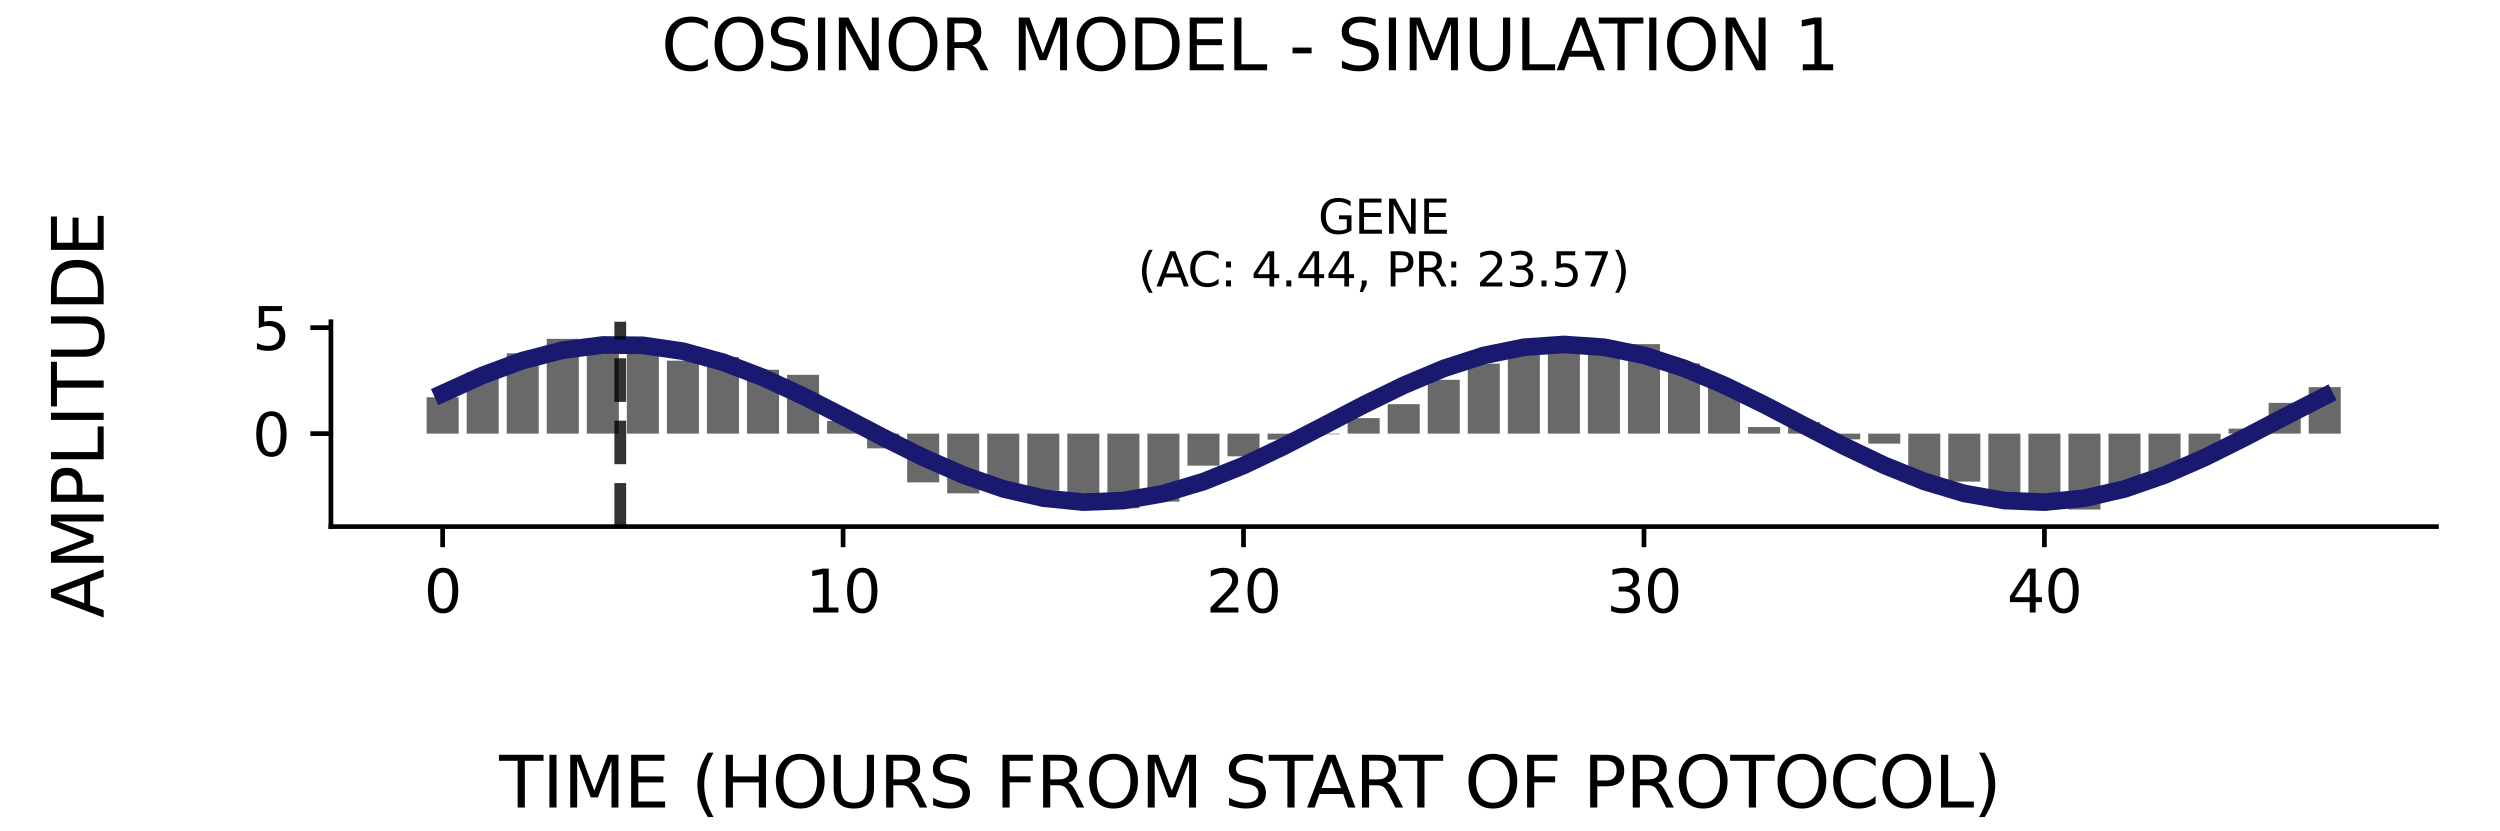 <?xml version="1.0" encoding="utf-8" standalone="no"?>
<!DOCTYPE svg PUBLIC "-//W3C//DTD SVG 1.1//EN"
  "http://www.w3.org/Graphics/SVG/1.1/DTD/svg11.dtd">
<svg xmlns:xlink="http://www.w3.org/1999/xlink" width="424.8pt" height="141.12pt" viewBox="0 0 424.8 141.12" xmlns="http://www.w3.org/2000/svg" version="1.1">
 <defs>
  <style type="text/css">*{stroke-linejoin: round; stroke-linecap: butt}</style>
 </defs>
 <g id="figure_1">
  <g id="patch_1">
   <path d="M 0 141.12 
L 424.8 141.12 
L 424.8 0 
L 0 0 
z
" style="fill: #ffffff"/>
  </g>
  <g id="axes_1">
   <g id="patch_2">
    <path d="M 56.23 89.48 
L 414 89.48 
L 414 54.672 
L 56.23 54.672 
z
" style="fill: #ffffff"/>
   </g>
   <g id="patch_3">
    <path d="M 72.492 73.683 
L 77.936 73.683 
L 77.936 67.506 
L 72.492 67.506 
z
" clip-path="url(#p2f7b2f749b)" style="fill: #696969"/>
   </g>
   <g id="patch_4">
    <path d="M 79.297 73.683 
L 84.74 73.683 
L 84.74 63.251 
L 79.297 63.251 
z
" clip-path="url(#p2f7b2f749b)" style="fill: #696969"/>
   </g>
   <g id="patch_5">
    <path d="M 86.101 73.683 
L 91.544 73.683 
L 91.544 60.035 
L 86.101 60.035 
z
" clip-path="url(#p2f7b2f749b)" style="fill: #696969"/>
   </g>
   <g id="patch_6">
    <path d="M 92.905 73.683 
L 98.349 73.683 
L 98.349 57.573 
L 92.905 57.573 
z
" clip-path="url(#p2f7b2f749b)" style="fill: #696969"/>
   </g>
   <g id="patch_7">
    <path d="M 99.709 73.683 
L 105.153 73.683 
L 105.153 58.119 
L 99.709 58.119 
z
" clip-path="url(#p2f7b2f749b)" style="fill: #696969"/>
   </g>
   <g id="patch_8">
    <path d="M 106.514 73.683 
L 111.957 73.683 
L 111.957 58.637 
L 106.514 58.637 
z
" clip-path="url(#p2f7b2f749b)" style="fill: #696969"/>
   </g>
   <g id="patch_9">
    <path d="M 113.318 73.683 
L 118.762 73.683 
L 118.762 61.285 
L 113.318 61.285 
z
" clip-path="url(#p2f7b2f749b)" style="fill: #696969"/>
   </g>
   <g id="patch_10">
    <path d="M 120.122 73.683 
L 125.566 73.683 
L 125.566 60.661 
L 120.122 60.661 
z
" clip-path="url(#p2f7b2f749b)" style="fill: #696969"/>
   </g>
   <g id="patch_11">
    <path d="M 126.927 73.683 
L 132.37 73.683 
L 132.37 62.825 
L 126.927 62.825 
z
" clip-path="url(#p2f7b2f749b)" style="fill: #696969"/>
   </g>
   <g id="patch_12">
    <path d="M 133.731 73.683 
L 139.174 73.683 
L 139.174 63.692 
L 133.731 63.692 
z
" clip-path="url(#p2f7b2f749b)" style="fill: #696969"/>
   </g>
   <g id="patch_13">
    <path d="M 140.535 73.683 
L 145.979 73.683 
L 145.979 71.537 
L 140.535 71.537 
z
" clip-path="url(#p2f7b2f749b)" style="fill: #696969"/>
   </g>
   <g id="patch_14">
    <path d="M 147.34 73.683 
L 152.783 73.683 
L 152.783 76.184 
L 147.34 76.184 
z
" clip-path="url(#p2f7b2f749b)" style="fill: #696969"/>
   </g>
   <g id="patch_15">
    <path d="M 154.144 73.683 
L 159.587 73.683 
L 159.587 81.966 
L 154.144 81.966 
z
" clip-path="url(#p2f7b2f749b)" style="fill: #696969"/>
   </g>
   <g id="patch_16">
    <path d="M 160.948 73.683 
L 166.392 73.683 
L 166.392 83.834 
L 160.948 83.834 
z
" clip-path="url(#p2f7b2f749b)" style="fill: #696969"/>
   </g>
   <g id="patch_17">
    <path d="M 167.752 73.683 
L 173.196 73.683 
L 173.196 82.511 
L 167.752 82.511 
z
" clip-path="url(#p2f7b2f749b)" style="fill: #696969"/>
   </g>
   <g id="patch_18">
    <path d="M 174.557 73.683 
L 180 73.683 
L 180 83.356 
L 174.557 83.356 
z
" clip-path="url(#p2f7b2f749b)" style="fill: #696969"/>
   </g>
   <g id="patch_19">
    <path d="M 181.361 73.683 
L 186.804 73.683 
L 186.804 84.824 
L 181.361 84.824 
z
" clip-path="url(#p2f7b2f749b)" style="fill: #696969"/>
   </g>
   <g id="patch_20">
    <path d="M 188.165 73.683 
L 193.609 73.683 
L 193.609 86.365 
L 188.165 86.365 
z
" clip-path="url(#p2f7b2f749b)" style="fill: #696969"/>
   </g>
   <g id="patch_21">
    <path d="M 194.97 73.683 
L 200.413 73.683 
L 200.413 85.237 
L 194.97 85.237 
z
" clip-path="url(#p2f7b2f749b)" style="fill: #696969"/>
   </g>
   <g id="patch_22">
    <path d="M 201.774 73.683 
L 207.217 73.683 
L 207.217 79.127 
L 201.774 79.127 
z
" clip-path="url(#p2f7b2f749b)" style="fill: #696969"/>
   </g>
   <g id="patch_23">
    <path d="M 208.578 73.683 
L 214.022 73.683 
L 214.022 77.539 
L 208.578 77.539 
z
" clip-path="url(#p2f7b2f749b)" style="fill: #696969"/>
   </g>
   <g id="patch_24">
    <path d="M 215.383 73.683 
L 220.826 73.683 
L 220.826 74.701 
L 215.383 74.701 
z
" clip-path="url(#p2f7b2f749b)" style="fill: #696969"/>
   </g>
   <g id="patch_25">
    <path d="M 222.187 73.683 
L 227.63 73.683 
L 227.63 73.791 
L 222.187 73.791 
z
" clip-path="url(#p2f7b2f749b)" style="fill: #696969"/>
   </g>
   <g id="patch_26">
    <path d="M 228.991 73.683 
L 234.435 73.683 
L 234.435 71.048 
L 228.991 71.048 
z
" clip-path="url(#p2f7b2f749b)" style="fill: #696969"/>
   </g>
   <g id="patch_27">
    <path d="M 235.795 73.683 
L 241.239 73.683 
L 241.239 68.675 
L 235.795 68.675 
z
" clip-path="url(#p2f7b2f749b)" style="fill: #696969"/>
   </g>
   <g id="patch_28">
    <path d="M 242.6 73.683 
L 248.043 73.683 
L 248.043 64.538 
L 242.6 64.538 
z
" clip-path="url(#p2f7b2f749b)" style="fill: #696969"/>
   </g>
   <g id="patch_29">
    <path d="M 249.404 73.683 
L 254.847 73.683 
L 254.847 61.783 
L 249.404 61.783 
z
" clip-path="url(#p2f7b2f749b)" style="fill: #696969"/>
   </g>
   <g id="patch_30">
    <path d="M 256.208 73.683 
L 261.652 73.683 
L 261.652 59.318 
L 256.208 59.318 
z
" clip-path="url(#p2f7b2f749b)" style="fill: #696969"/>
   </g>
   <g id="patch_31">
    <path d="M 263.013 73.683 
L 268.456 73.683 
L 268.456 59.48 
L 263.013 59.48 
z
" clip-path="url(#p2f7b2f749b)" style="fill: #696969"/>
   </g>
   <g id="patch_32">
    <path d="M 269.817 73.683 
L 275.26 73.683 
L 275.26 59.72 
L 269.817 59.72 
z
" clip-path="url(#p2f7b2f749b)" style="fill: #696969"/>
   </g>
   <g id="patch_33">
    <path d="M 276.621 73.683 
L 282.065 73.683 
L 282.065 58.475 
L 276.621 58.475 
z
" clip-path="url(#p2f7b2f749b)" style="fill: #696969"/>
   </g>
   <g id="patch_34">
    <path d="M 283.426 73.683 
L 288.869 73.683 
L 288.869 61.746 
L 283.426 61.746 
z
" clip-path="url(#p2f7b2f749b)" style="fill: #696969"/>
   </g>
   <g id="patch_35">
    <path d="M 290.23 73.683 
L 295.673 73.683 
L 295.673 65.022 
L 290.23 65.022 
z
" clip-path="url(#p2f7b2f749b)" style="fill: #696969"/>
   </g>
   <g id="patch_36">
    <path d="M 297.034 73.683 
L 302.478 73.683 
L 302.478 72.561 
L 297.034 72.561 
z
" clip-path="url(#p2f7b2f749b)" style="fill: #696969"/>
   </g>
   <g id="patch_37">
    <path d="M 303.838 73.683 
L 309.282 73.683 
L 309.282 71.733 
L 303.838 71.733 
z
" clip-path="url(#p2f7b2f749b)" style="fill: #696969"/>
   </g>
   <g id="patch_38">
    <path d="M 310.643 73.683 
L 316.086 73.683 
L 316.086 74.661 
L 310.643 74.661 
z
" clip-path="url(#p2f7b2f749b)" style="fill: #696969"/>
   </g>
   <g id="patch_39">
    <path d="M 317.447 73.683 
L 322.89 73.683 
L 322.89 75.382 
L 317.447 75.382 
z
" clip-path="url(#p2f7b2f749b)" style="fill: #696969"/>
   </g>
   <g id="patch_40">
    <path d="M 324.251 73.683 
L 329.695 73.683 
L 329.695 82.337 
L 324.251 82.337 
z
" clip-path="url(#p2f7b2f749b)" style="fill: #696969"/>
   </g>
   <g id="patch_41">
    <path d="M 331.056 73.683 
L 336.499 73.683 
L 336.499 81.835 
L 331.056 81.835 
z
" clip-path="url(#p2f7b2f749b)" style="fill: #696969"/>
   </g>
   <g id="patch_42">
    <path d="M 337.86 73.683 
L 343.303 73.683 
L 343.303 85.599 
L 337.86 85.599 
z
" clip-path="url(#p2f7b2f749b)" style="fill: #696969"/>
   </g>
   <g id="patch_43">
    <path d="M 344.664 73.683 
L 350.108 73.683 
L 350.108 85.499 
L 344.664 85.499 
z
" clip-path="url(#p2f7b2f749b)" style="fill: #696969"/>
   </g>
   <g id="patch_44">
    <path d="M 351.468 73.683 
L 356.912 73.683 
L 356.912 86.579 
L 351.468 86.579 
z
" clip-path="url(#p2f7b2f749b)" style="fill: #696969"/>
   </g>
   <g id="patch_45">
    <path d="M 358.273 73.683 
L 363.716 73.683 
L 363.716 83.203 
L 358.273 83.203 
z
" clip-path="url(#p2f7b2f749b)" style="fill: #696969"/>
   </g>
   <g id="patch_46">
    <path d="M 365.077 73.683 
L 370.521 73.683 
L 370.521 80.65 
L 365.077 80.65 
z
" clip-path="url(#p2f7b2f749b)" style="fill: #696969"/>
   </g>
   <g id="patch_47">
    <path d="M 371.881 73.683 
L 377.325 73.683 
L 377.325 77.29 
L 371.881 77.29 
z
" clip-path="url(#p2f7b2f749b)" style="fill: #696969"/>
   </g>
   <g id="patch_48">
    <path d="M 378.686 73.683 
L 384.129 73.683 
L 384.129 72.831 
L 378.686 72.831 
z
" clip-path="url(#p2f7b2f749b)" style="fill: #696969"/>
   </g>
   <g id="patch_49">
    <path d="M 385.49 73.683 
L 390.933 73.683 
L 390.933 68.46 
L 385.49 68.46 
z
" clip-path="url(#p2f7b2f749b)" style="fill: #696969"/>
   </g>
   <g id="patch_50">
    <path d="M 392.294 73.683 
L 397.738 73.683 
L 397.738 65.779 
L 392.294 65.779 
z
" clip-path="url(#p2f7b2f749b)" style="fill: #696969"/>
   </g>
   <g id="matplotlib.axis_1">
    <g id="xtick_1">
     <g id="line2d_1">
      <defs>
       <path id="mb88209050a" d="M 0 0 
L 0 3.5 
" style="stroke: #000000; stroke-width: 0.8"/>
      </defs>
      <g>
       <use xlink:href="#mb88209050a" x="75.214" y="89.48" style="stroke: #000000; stroke-width: 0.8"/>
      </g>
     </g>
     <g id="text_1">
      <!-- 0 -->
      <g transform="translate(72.033 104.078) scale(0.1 -0.1)">
       <defs>
        <path id="DejaVuSans-30" d="M 2034 4250 
Q 1547 4250 1301 3770 
Q 1056 3291 1056 2328 
Q 1056 1369 1301 889 
Q 1547 409 2034 409 
Q 2525 409 2770 889 
Q 3016 1369 3016 2328 
Q 3016 3291 2770 3770 
Q 2525 4250 2034 4250 
z
M 2034 4750 
Q 2819 4750 3233 4129 
Q 3647 3509 3647 2328 
Q 3647 1150 3233 529 
Q 2819 -91 2034 -91 
Q 1250 -91 836 529 
Q 422 1150 422 2328 
Q 422 3509 836 4129 
Q 1250 4750 2034 4750 
z
" transform="scale(0.016)"/>
       </defs>
       <use xlink:href="#DejaVuSans-30"/>
      </g>
     </g>
    </g>
    <g id="xtick_2">
     <g id="line2d_2">
      <g>
       <use xlink:href="#mb88209050a" x="143.257" y="89.48" style="stroke: #000000; stroke-width: 0.8"/>
      </g>
     </g>
     <g id="text_2">
      <!-- 10 -->
      <g transform="translate(136.894 104.078) scale(0.1 -0.1)">
       <defs>
        <path id="DejaVuSans-31" d="M 794 531 
L 1825 531 
L 1825 4091 
L 703 3866 
L 703 4441 
L 1819 4666 
L 2450 4666 
L 2450 531 
L 3481 531 
L 3481 0 
L 794 0 
L 794 531 
z
" transform="scale(0.016)"/>
       </defs>
       <use xlink:href="#DejaVuSans-31"/>
       <use xlink:href="#DejaVuSans-30" x="63.623"/>
      </g>
     </g>
    </g>
    <g id="xtick_3">
     <g id="line2d_3">
      <g>
       <use xlink:href="#mb88209050a" x="211.3" y="89.48" style="stroke: #000000; stroke-width: 0.8"/>
      </g>
     </g>
     <g id="text_3">
      <!-- 20 -->
      <g transform="translate(204.937 104.078) scale(0.1 -0.1)">
       <defs>
        <path id="DejaVuSans-32" d="M 1228 531 
L 3431 531 
L 3431 0 
L 469 0 
L 469 531 
Q 828 903 1448 1529 
Q 2069 2156 2228 2338 
Q 2531 2678 2651 2914 
Q 2772 3150 2772 3378 
Q 2772 3750 2511 3984 
Q 2250 4219 1831 4219 
Q 1534 4219 1204 4116 
Q 875 4013 500 3803 
L 500 4441 
Q 881 4594 1212 4672 
Q 1544 4750 1819 4750 
Q 2544 4750 2975 4387 
Q 3406 4025 3406 3419 
Q 3406 3131 3298 2873 
Q 3191 2616 2906 2266 
Q 2828 2175 2409 1742 
Q 1991 1309 1228 531 
z
" transform="scale(0.016)"/>
       </defs>
       <use xlink:href="#DejaVuSans-32"/>
       <use xlink:href="#DejaVuSans-30" x="63.623"/>
      </g>
     </g>
    </g>
    <g id="xtick_4">
     <g id="line2d_4">
      <g>
       <use xlink:href="#mb88209050a" x="279.343" y="89.48" style="stroke: #000000; stroke-width: 0.8"/>
      </g>
     </g>
     <g id="text_4">
      <!-- 30 -->
      <g transform="translate(272.98 104.078) scale(0.1 -0.1)">
       <defs>
        <path id="DejaVuSans-33" d="M 2597 2516 
Q 3050 2419 3304 2112 
Q 3559 1806 3559 1356 
Q 3559 666 3084 287 
Q 2609 -91 1734 -91 
Q 1441 -91 1130 -33 
Q 819 25 488 141 
L 488 750 
Q 750 597 1062 519 
Q 1375 441 1716 441 
Q 2309 441 2620 675 
Q 2931 909 2931 1356 
Q 2931 1769 2642 2001 
Q 2353 2234 1838 2234 
L 1294 2234 
L 1294 2753 
L 1863 2753 
Q 2328 2753 2575 2939 
Q 2822 3125 2822 3475 
Q 2822 3834 2567 4026 
Q 2313 4219 1838 4219 
Q 1578 4219 1281 4162 
Q 984 4106 628 3988 
L 628 4550 
Q 988 4650 1302 4700 
Q 1616 4750 1894 4750 
Q 2613 4750 3031 4423 
Q 3450 4097 3450 3541 
Q 3450 3153 3228 2886 
Q 3006 2619 2597 2516 
z
" transform="scale(0.016)"/>
       </defs>
       <use xlink:href="#DejaVuSans-33"/>
       <use xlink:href="#DejaVuSans-30" x="63.623"/>
      </g>
     </g>
    </g>
    <g id="xtick_5">
     <g id="line2d_5">
      <g>
       <use xlink:href="#mb88209050a" x="347.386" y="89.48" style="stroke: #000000; stroke-width: 0.8"/>
      </g>
     </g>
     <g id="text_5">
      <!-- 40 -->
      <g transform="translate(341.023 104.078) scale(0.1 -0.1)">
       <defs>
        <path id="DejaVuSans-34" d="M 2419 4116 
L 825 1625 
L 2419 1625 
L 2419 4116 
z
M 2253 4666 
L 3047 4666 
L 3047 1625 
L 3713 1625 
L 3713 1100 
L 3047 1100 
L 3047 0 
L 2419 0 
L 2419 1100 
L 313 1100 
L 313 1709 
L 2253 4666 
z
" transform="scale(0.016)"/>
       </defs>
       <use xlink:href="#DejaVuSans-34"/>
       <use xlink:href="#DejaVuSans-30" x="63.623"/>
      </g>
     </g>
    </g>
   </g>
   <g id="matplotlib.axis_2">
    <g id="ytick_1">
     <g id="line2d_6">
      <defs>
       <path id="mcbb7e6084d" d="M 0 0 
L -3.5 0 
" style="stroke: #000000; stroke-width: 0.8"/>
      </defs>
      <g>
       <use xlink:href="#mcbb7e6084d" x="56.23" y="73.683" style="stroke: #000000; stroke-width: 0.8"/>
      </g>
     </g>
     <g id="text_6">
      <!-- 0 -->
      <g transform="translate(42.867 77.482) scale(0.1 -0.1)">
       <use xlink:href="#DejaVuSans-30"/>
      </g>
     </g>
    </g>
    <g id="ytick_2">
     <g id="line2d_7">
      <g>
       <use xlink:href="#mcbb7e6084d" x="56.23" y="55.674" style="stroke: #000000; stroke-width: 0.8"/>
      </g>
     </g>
     <g id="text_7">
      <!-- 5 -->
      <g transform="translate(42.867 59.474) scale(0.1 -0.1)">
       <defs>
        <path id="DejaVuSans-35" d="M 691 4666 
L 3169 4666 
L 3169 4134 
L 1269 4134 
L 1269 2991 
Q 1406 3038 1543 3061 
Q 1681 3084 1819 3084 
Q 2600 3084 3056 2656 
Q 3513 2228 3513 1497 
Q 3513 744 3044 326 
Q 2575 -91 1722 -91 
Q 1428 -91 1123 -41 
Q 819 9 494 109 
L 494 744 
Q 775 591 1075 516 
Q 1375 441 1709 441 
Q 2250 441 2565 725 
Q 2881 1009 2881 1497 
Q 2881 1984 2565 2268 
Q 2250 2553 1709 2553 
Q 1456 2553 1204 2497 
Q 953 2441 691 2322 
L 691 4666 
z
" transform="scale(0.016)"/>
       </defs>
       <use xlink:href="#DejaVuSans-35"/>
      </g>
     </g>
    </g>
   </g>
   <g id="line2d_8">
    <path d="M 75.214 66.859 
L 82.018 63.769 
L 88.823 61.256 
L 95.627 59.497 
L 102.431 58.618 
L 109.235 58.679 
L 116.04 59.677 
L 122.844 61.541 
L 129.648 64.139 
L 136.453 67.288 
L 143.257 70.766 
L 150.061 74.326 
L 156.866 77.718 
L 163.67 80.701 
L 170.474 83.065 
L 177.278 84.643 
L 184.083 85.324 
L 190.887 85.058 
L 197.691 83.866 
L 204.496 81.831 
L 211.3 79.098 
L 218.104 75.858 
L 224.909 72.341 
L 231.713 68.796 
L 238.517 65.473 
L 245.321 62.606 
L 252.126 60.399 
L 258.93 59.006 
L 265.734 58.527 
L 272.539 58.996 
L 279.343 60.378 
L 286.147 62.578 
L 292.952 65.438 
L 299.756 68.757 
L 306.56 72.301 
L 313.364 75.82 
L 320.169 79.064 
L 326.973 81.804 
L 333.777 83.848 
L 340.582 85.05 
L 347.386 85.326 
L 354.19 84.656 
L 360.995 83.087 
L 367.799 80.731 
L 374.603 77.754 
L 381.407 74.365 
L 388.212 70.806 
L 395.016 67.326 
" clip-path="url(#p2f7b2f749b)" style="fill: none; stroke: #191970; stroke-width: 3; stroke-linecap: square"/>
   </g>
   <g id="line2d_9">
    <path d="M 105.395 89.48 
L 105.395 54.672 
" clip-path="url(#p2f7b2f749b)" style="fill: none; stroke-dasharray: 7.4,3.2; stroke-dashoffset: 0; stroke: #000000; stroke-opacity: 0.8; stroke-width: 2"/>
   </g>
   <g id="patch_51">
    <path d="M 56.23 89.48 
L 56.23 54.672 
" style="fill: none; stroke: #000000; stroke-width: 0.8; stroke-linejoin: miter; stroke-linecap: square"/>
   </g>
   <g id="patch_52">
    <path d="M 56.23 89.48 
L 414 89.48 
" style="fill: none; stroke: #000000; stroke-width: 0.8; stroke-linejoin: miter; stroke-linecap: square"/>
   </g>
   <g id="text_8">
    <!-- GENE -->
    <g transform="translate(223.968 39.714) scale(0.08 -0.08)">
     <defs>
      <path id="DejaVuSans-47" d="M 3809 666 
L 3809 1919 
L 2778 1919 
L 2778 2438 
L 4434 2438 
L 4434 434 
Q 4069 175 3628 42 
Q 3188 -91 2688 -91 
Q 1594 -91 976 548 
Q 359 1188 359 2328 
Q 359 3472 976 4111 
Q 1594 4750 2688 4750 
Q 3144 4750 3555 4637 
Q 3966 4525 4313 4306 
L 4313 3634 
Q 3963 3931 3569 4081 
Q 3175 4231 2741 4231 
Q 1884 4231 1454 3753 
Q 1025 3275 1025 2328 
Q 1025 1384 1454 906 
Q 1884 428 2741 428 
Q 3075 428 3337 486 
Q 3600 544 3809 666 
z
" transform="scale(0.016)"/>
      <path id="DejaVuSans-45" d="M 628 4666 
L 3578 4666 
L 3578 4134 
L 1259 4134 
L 1259 2753 
L 3481 2753 
L 3481 2222 
L 1259 2222 
L 1259 531 
L 3634 531 
L 3634 0 
L 628 0 
L 628 4666 
z
" transform="scale(0.016)"/>
      <path id="DejaVuSans-4e" d="M 628 4666 
L 1478 4666 
L 3547 763 
L 3547 4666 
L 4159 4666 
L 4159 0 
L 3309 0 
L 1241 3903 
L 1241 0 
L 628 0 
L 628 4666 
z
" transform="scale(0.016)"/>
     </defs>
     <use xlink:href="#DejaVuSans-47"/>
     <use xlink:href="#DejaVuSans-45" x="77.49"/>
     <use xlink:href="#DejaVuSans-4e" x="140.674"/>
     <use xlink:href="#DejaVuSans-45" x="215.479"/>
    </g>
    <!-- (AC: 4.44, PR: 23.57) -->
    <g transform="translate(193.331 48.672) scale(0.08 -0.08)">
     <defs>
      <path id="DejaVuSans-28" d="M 1984 4856 
Q 1566 4138 1362 3434 
Q 1159 2731 1159 2009 
Q 1159 1288 1364 580 
Q 1569 -128 1984 -844 
L 1484 -844 
Q 1016 -109 783 600 
Q 550 1309 550 2009 
Q 550 2706 781 3412 
Q 1013 4119 1484 4856 
L 1984 4856 
z
" transform="scale(0.016)"/>
      <path id="DejaVuSans-41" d="M 2188 4044 
L 1331 1722 
L 3047 1722 
L 2188 4044 
z
M 1831 4666 
L 2547 4666 
L 4325 0 
L 3669 0 
L 3244 1197 
L 1141 1197 
L 716 0 
L 50 0 
L 1831 4666 
z
" transform="scale(0.016)"/>
      <path id="DejaVuSans-43" d="M 4122 4306 
L 4122 3641 
Q 3803 3938 3442 4084 
Q 3081 4231 2675 4231 
Q 1875 4231 1450 3742 
Q 1025 3253 1025 2328 
Q 1025 1406 1450 917 
Q 1875 428 2675 428 
Q 3081 428 3442 575 
Q 3803 722 4122 1019 
L 4122 359 
Q 3791 134 3420 21 
Q 3050 -91 2638 -91 
Q 1578 -91 968 557 
Q 359 1206 359 2328 
Q 359 3453 968 4101 
Q 1578 4750 2638 4750 
Q 3056 4750 3426 4639 
Q 3797 4528 4122 4306 
z
" transform="scale(0.016)"/>
      <path id="DejaVuSans-3a" d="M 750 794 
L 1409 794 
L 1409 0 
L 750 0 
L 750 794 
z
M 750 3309 
L 1409 3309 
L 1409 2516 
L 750 2516 
L 750 3309 
z
" transform="scale(0.016)"/>
      <path id="DejaVuSans-20" transform="scale(0.016)"/>
      <path id="DejaVuSans-2e" d="M 684 794 
L 1344 794 
L 1344 0 
L 684 0 
L 684 794 
z
" transform="scale(0.016)"/>
      <path id="DejaVuSans-2c" d="M 750 794 
L 1409 794 
L 1409 256 
L 897 -744 
L 494 -744 
L 750 256 
L 750 794 
z
" transform="scale(0.016)"/>
      <path id="DejaVuSans-50" d="M 1259 4147 
L 1259 2394 
L 2053 2394 
Q 2494 2394 2734 2622 
Q 2975 2850 2975 3272 
Q 2975 3691 2734 3919 
Q 2494 4147 2053 4147 
L 1259 4147 
z
M 628 4666 
L 2053 4666 
Q 2838 4666 3239 4311 
Q 3641 3956 3641 3272 
Q 3641 2581 3239 2228 
Q 2838 1875 2053 1875 
L 1259 1875 
L 1259 0 
L 628 0 
L 628 4666 
z
" transform="scale(0.016)"/>
      <path id="DejaVuSans-52" d="M 2841 2188 
Q 3044 2119 3236 1894 
Q 3428 1669 3622 1275 
L 4263 0 
L 3584 0 
L 2988 1197 
Q 2756 1666 2539 1819 
Q 2322 1972 1947 1972 
L 1259 1972 
L 1259 0 
L 628 0 
L 628 4666 
L 2053 4666 
Q 2853 4666 3247 4331 
Q 3641 3997 3641 3322 
Q 3641 2881 3436 2590 
Q 3231 2300 2841 2188 
z
M 1259 4147 
L 1259 2491 
L 2053 2491 
Q 2509 2491 2742 2702 
Q 2975 2913 2975 3322 
Q 2975 3731 2742 3939 
Q 2509 4147 2053 4147 
L 1259 4147 
z
" transform="scale(0.016)"/>
      <path id="DejaVuSans-37" d="M 525 4666 
L 3525 4666 
L 3525 4397 
L 1831 0 
L 1172 0 
L 2766 4134 
L 525 4134 
L 525 4666 
z
" transform="scale(0.016)"/>
      <path id="DejaVuSans-29" d="M 513 4856 
L 1013 4856 
Q 1481 4119 1714 3412 
Q 1947 2706 1947 2009 
Q 1947 1309 1714 600 
Q 1481 -109 1013 -844 
L 513 -844 
Q 928 -128 1133 580 
Q 1338 1288 1338 2009 
Q 1338 2731 1133 3434 
Q 928 4138 513 4856 
z
" transform="scale(0.016)"/>
     </defs>
     <use xlink:href="#DejaVuSans-28"/>
     <use xlink:href="#DejaVuSans-41" x="39.014"/>
     <use xlink:href="#DejaVuSans-43" x="105.672"/>
     <use xlink:href="#DejaVuSans-3a" x="175.496"/>
     <use xlink:href="#DejaVuSans-20" x="209.188"/>
     <use xlink:href="#DejaVuSans-34" x="240.975"/>
     <use xlink:href="#DejaVuSans-2e" x="304.598"/>
     <use xlink:href="#DejaVuSans-34" x="336.385"/>
     <use xlink:href="#DejaVuSans-34" x="400.008"/>
     <use xlink:href="#DejaVuSans-2c" x="463.631"/>
     <use xlink:href="#DejaVuSans-20" x="495.418"/>
     <use xlink:href="#DejaVuSans-50" x="527.205"/>
     <use xlink:href="#DejaVuSans-52" x="587.508"/>
     <use xlink:href="#DejaVuSans-3a" x="653.865"/>
     <use xlink:href="#DejaVuSans-20" x="687.557"/>
     <use xlink:href="#DejaVuSans-32" x="719.344"/>
     <use xlink:href="#DejaVuSans-33" x="782.967"/>
     <use xlink:href="#DejaVuSans-2e" x="846.59"/>
     <use xlink:href="#DejaVuSans-35" x="878.377"/>
     <use xlink:href="#DejaVuSans-37" x="942"/>
     <use xlink:href="#DejaVuSans-29" x="1005.623"/>
    </g>
   </g>
  </g>
  <g id="text_9">
   <!-- COSINOR MODEL - SIMULATION 1 -->
   <g transform="translate(112.352 11.941) scale(0.12 -0.12)">
    <defs>
     <path id="DejaVuSans-4f" d="M 2522 4238 
Q 1834 4238 1429 3725 
Q 1025 3213 1025 2328 
Q 1025 1447 1429 934 
Q 1834 422 2522 422 
Q 3209 422 3611 934 
Q 4013 1447 4013 2328 
Q 4013 3213 3611 3725 
Q 3209 4238 2522 4238 
z
M 2522 4750 
Q 3503 4750 4090 4092 
Q 4678 3434 4678 2328 
Q 4678 1225 4090 567 
Q 3503 -91 2522 -91 
Q 1538 -91 948 565 
Q 359 1222 359 2328 
Q 359 3434 948 4092 
Q 1538 4750 2522 4750 
z
" transform="scale(0.016)"/>
     <path id="DejaVuSans-53" d="M 3425 4513 
L 3425 3897 
Q 3066 4069 2747 4153 
Q 2428 4238 2131 4238 
Q 1616 4238 1336 4038 
Q 1056 3838 1056 3469 
Q 1056 3159 1242 3001 
Q 1428 2844 1947 2747 
L 2328 2669 
Q 3034 2534 3370 2195 
Q 3706 1856 3706 1288 
Q 3706 609 3251 259 
Q 2797 -91 1919 -91 
Q 1588 -91 1214 -16 
Q 841 59 441 206 
L 441 856 
Q 825 641 1194 531 
Q 1563 422 1919 422 
Q 2459 422 2753 634 
Q 3047 847 3047 1241 
Q 3047 1584 2836 1778 
Q 2625 1972 2144 2069 
L 1759 2144 
Q 1053 2284 737 2584 
Q 422 2884 422 3419 
Q 422 4038 858 4394 
Q 1294 4750 2059 4750 
Q 2388 4750 2728 4690 
Q 3069 4631 3425 4513 
z
" transform="scale(0.016)"/>
     <path id="DejaVuSans-49" d="M 628 4666 
L 1259 4666 
L 1259 0 
L 628 0 
L 628 4666 
z
" transform="scale(0.016)"/>
     <path id="DejaVuSans-4d" d="M 628 4666 
L 1569 4666 
L 2759 1491 
L 3956 4666 
L 4897 4666 
L 4897 0 
L 4281 0 
L 4281 4097 
L 3078 897 
L 2444 897 
L 1241 4097 
L 1241 0 
L 628 0 
L 628 4666 
z
" transform="scale(0.016)"/>
     <path id="DejaVuSans-44" d="M 1259 4147 
L 1259 519 
L 2022 519 
Q 2988 519 3436 956 
Q 3884 1394 3884 2338 
Q 3884 3275 3436 3711 
Q 2988 4147 2022 4147 
L 1259 4147 
z
M 628 4666 
L 1925 4666 
Q 3281 4666 3915 4102 
Q 4550 3538 4550 2338 
Q 4550 1131 3912 565 
Q 3275 0 1925 0 
L 628 0 
L 628 4666 
z
" transform="scale(0.016)"/>
     <path id="DejaVuSans-4c" d="M 628 4666 
L 1259 4666 
L 1259 531 
L 3531 531 
L 3531 0 
L 628 0 
L 628 4666 
z
" transform="scale(0.016)"/>
     <path id="DejaVuSans-2d" d="M 313 2009 
L 1997 2009 
L 1997 1497 
L 313 1497 
L 313 2009 
z
" transform="scale(0.016)"/>
     <path id="DejaVuSans-55" d="M 556 4666 
L 1191 4666 
L 1191 1831 
Q 1191 1081 1462 751 
Q 1734 422 2344 422 
Q 2950 422 3222 751 
Q 3494 1081 3494 1831 
L 3494 4666 
L 4128 4666 
L 4128 1753 
Q 4128 841 3676 375 
Q 3225 -91 2344 -91 
Q 1459 -91 1007 375 
Q 556 841 556 1753 
L 556 4666 
z
" transform="scale(0.016)"/>
     <path id="DejaVuSans-54" d="M -19 4666 
L 3928 4666 
L 3928 4134 
L 2272 4134 
L 2272 0 
L 1638 0 
L 1638 4134 
L -19 4134 
L -19 4666 
z
" transform="scale(0.016)"/>
    </defs>
    <use xlink:href="#DejaVuSans-43"/>
    <use xlink:href="#DejaVuSans-4f" x="69.824"/>
    <use xlink:href="#DejaVuSans-53" x="148.535"/>
    <use xlink:href="#DejaVuSans-49" x="212.012"/>
    <use xlink:href="#DejaVuSans-4e" x="241.504"/>
    <use xlink:href="#DejaVuSans-4f" x="316.309"/>
    <use xlink:href="#DejaVuSans-52" x="395.02"/>
    <use xlink:href="#DejaVuSans-20" x="464.502"/>
    <use xlink:href="#DejaVuSans-4d" x="496.289"/>
    <use xlink:href="#DejaVuSans-4f" x="582.568"/>
    <use xlink:href="#DejaVuSans-44" x="661.279"/>
    <use xlink:href="#DejaVuSans-45" x="738.281"/>
    <use xlink:href="#DejaVuSans-4c" x="801.465"/>
    <use xlink:href="#DejaVuSans-20" x="857.178"/>
    <use xlink:href="#DejaVuSans-2d" x="888.965"/>
    <use xlink:href="#DejaVuSans-20" x="925.049"/>
    <use xlink:href="#DejaVuSans-53" x="956.836"/>
    <use xlink:href="#DejaVuSans-49" x="1020.312"/>
    <use xlink:href="#DejaVuSans-4d" x="1049.805"/>
    <use xlink:href="#DejaVuSans-55" x="1136.084"/>
    <use xlink:href="#DejaVuSans-4c" x="1209.277"/>
    <use xlink:href="#DejaVuSans-41" x="1267.24"/>
    <use xlink:href="#DejaVuSans-54" x="1327.898"/>
    <use xlink:href="#DejaVuSans-49" x="1388.982"/>
    <use xlink:href="#DejaVuSans-4f" x="1418.475"/>
    <use xlink:href="#DejaVuSans-4e" x="1497.186"/>
    <use xlink:href="#DejaVuSans-20" x="1571.99"/>
    <use xlink:href="#DejaVuSans-31" x="1603.777"/>
   </g>
  </g>
  <g id="text_10">
   <!-- TIME (HOURS FROM START OF PROTOCOL) -->
   <g transform="translate(84.817 137.213) scale(0.12 -0.12)">
    <defs>
     <path id="DejaVuSans-48" d="M 628 4666 
L 1259 4666 
L 1259 2753 
L 3553 2753 
L 3553 4666 
L 4184 4666 
L 4184 0 
L 3553 0 
L 3553 2222 
L 1259 2222 
L 1259 0 
L 628 0 
L 628 4666 
z
" transform="scale(0.016)"/>
     <path id="DejaVuSans-46" d="M 628 4666 
L 3309 4666 
L 3309 4134 
L 1259 4134 
L 1259 2759 
L 3109 2759 
L 3109 2228 
L 1259 2228 
L 1259 0 
L 628 0 
L 628 4666 
z
" transform="scale(0.016)"/>
    </defs>
    <use xlink:href="#DejaVuSans-54"/>
    <use xlink:href="#DejaVuSans-49" x="61.084"/>
    <use xlink:href="#DejaVuSans-4d" x="90.576"/>
    <use xlink:href="#DejaVuSans-45" x="176.855"/>
    <use xlink:href="#DejaVuSans-20" x="240.039"/>
    <use xlink:href="#DejaVuSans-28" x="271.826"/>
    <use xlink:href="#DejaVuSans-48" x="310.84"/>
    <use xlink:href="#DejaVuSans-4f" x="386.035"/>
    <use xlink:href="#DejaVuSans-55" x="464.746"/>
    <use xlink:href="#DejaVuSans-52" x="537.939"/>
    <use xlink:href="#DejaVuSans-53" x="607.422"/>
    <use xlink:href="#DejaVuSans-20" x="670.898"/>
    <use xlink:href="#DejaVuSans-46" x="702.686"/>
    <use xlink:href="#DejaVuSans-52" x="760.205"/>
    <use xlink:href="#DejaVuSans-4f" x="829.688"/>
    <use xlink:href="#DejaVuSans-4d" x="908.398"/>
    <use xlink:href="#DejaVuSans-20" x="994.678"/>
    <use xlink:href="#DejaVuSans-53" x="1026.465"/>
    <use xlink:href="#DejaVuSans-54" x="1089.941"/>
    <use xlink:href="#DejaVuSans-41" x="1143.275"/>
    <use xlink:href="#DejaVuSans-52" x="1211.684"/>
    <use xlink:href="#DejaVuSans-54" x="1273.916"/>
    <use xlink:href="#DejaVuSans-20" x="1335"/>
    <use xlink:href="#DejaVuSans-4f" x="1366.787"/>
    <use xlink:href="#DejaVuSans-46" x="1445.498"/>
    <use xlink:href="#DejaVuSans-20" x="1503.018"/>
    <use xlink:href="#DejaVuSans-50" x="1534.805"/>
    <use xlink:href="#DejaVuSans-52" x="1595.107"/>
    <use xlink:href="#DejaVuSans-4f" x="1664.59"/>
    <use xlink:href="#DejaVuSans-54" x="1743.301"/>
    <use xlink:href="#DejaVuSans-4f" x="1804.385"/>
    <use xlink:href="#DejaVuSans-43" x="1883.096"/>
    <use xlink:href="#DejaVuSans-4f" x="1952.92"/>
    <use xlink:href="#DejaVuSans-4c" x="2031.631"/>
    <use xlink:href="#DejaVuSans-29" x="2087.344"/>
   </g>
  </g>
  <g id="text_11">
   <!-- AMPLITUDE -->
   <g transform="translate(17.614 105.039) rotate(-90) scale(0.12 -0.12)">
    <use xlink:href="#DejaVuSans-41"/>
    <use xlink:href="#DejaVuSans-4d" x="68.408"/>
    <use xlink:href="#DejaVuSans-50" x="154.688"/>
    <use xlink:href="#DejaVuSans-4c" x="214.99"/>
    <use xlink:href="#DejaVuSans-49" x="270.703"/>
    <use xlink:href="#DejaVuSans-54" x="300.195"/>
    <use xlink:href="#DejaVuSans-55" x="361.279"/>
    <use xlink:href="#DejaVuSans-44" x="434.473"/>
    <use xlink:href="#DejaVuSans-45" x="511.475"/>
   </g>
  </g>
 </g>
 <defs>
  <clipPath id="p2f7b2f749b">
   <rect x="56.23" y="54.672" width="357.77" height="34.808"/>
  </clipPath>
 </defs>
</svg>
